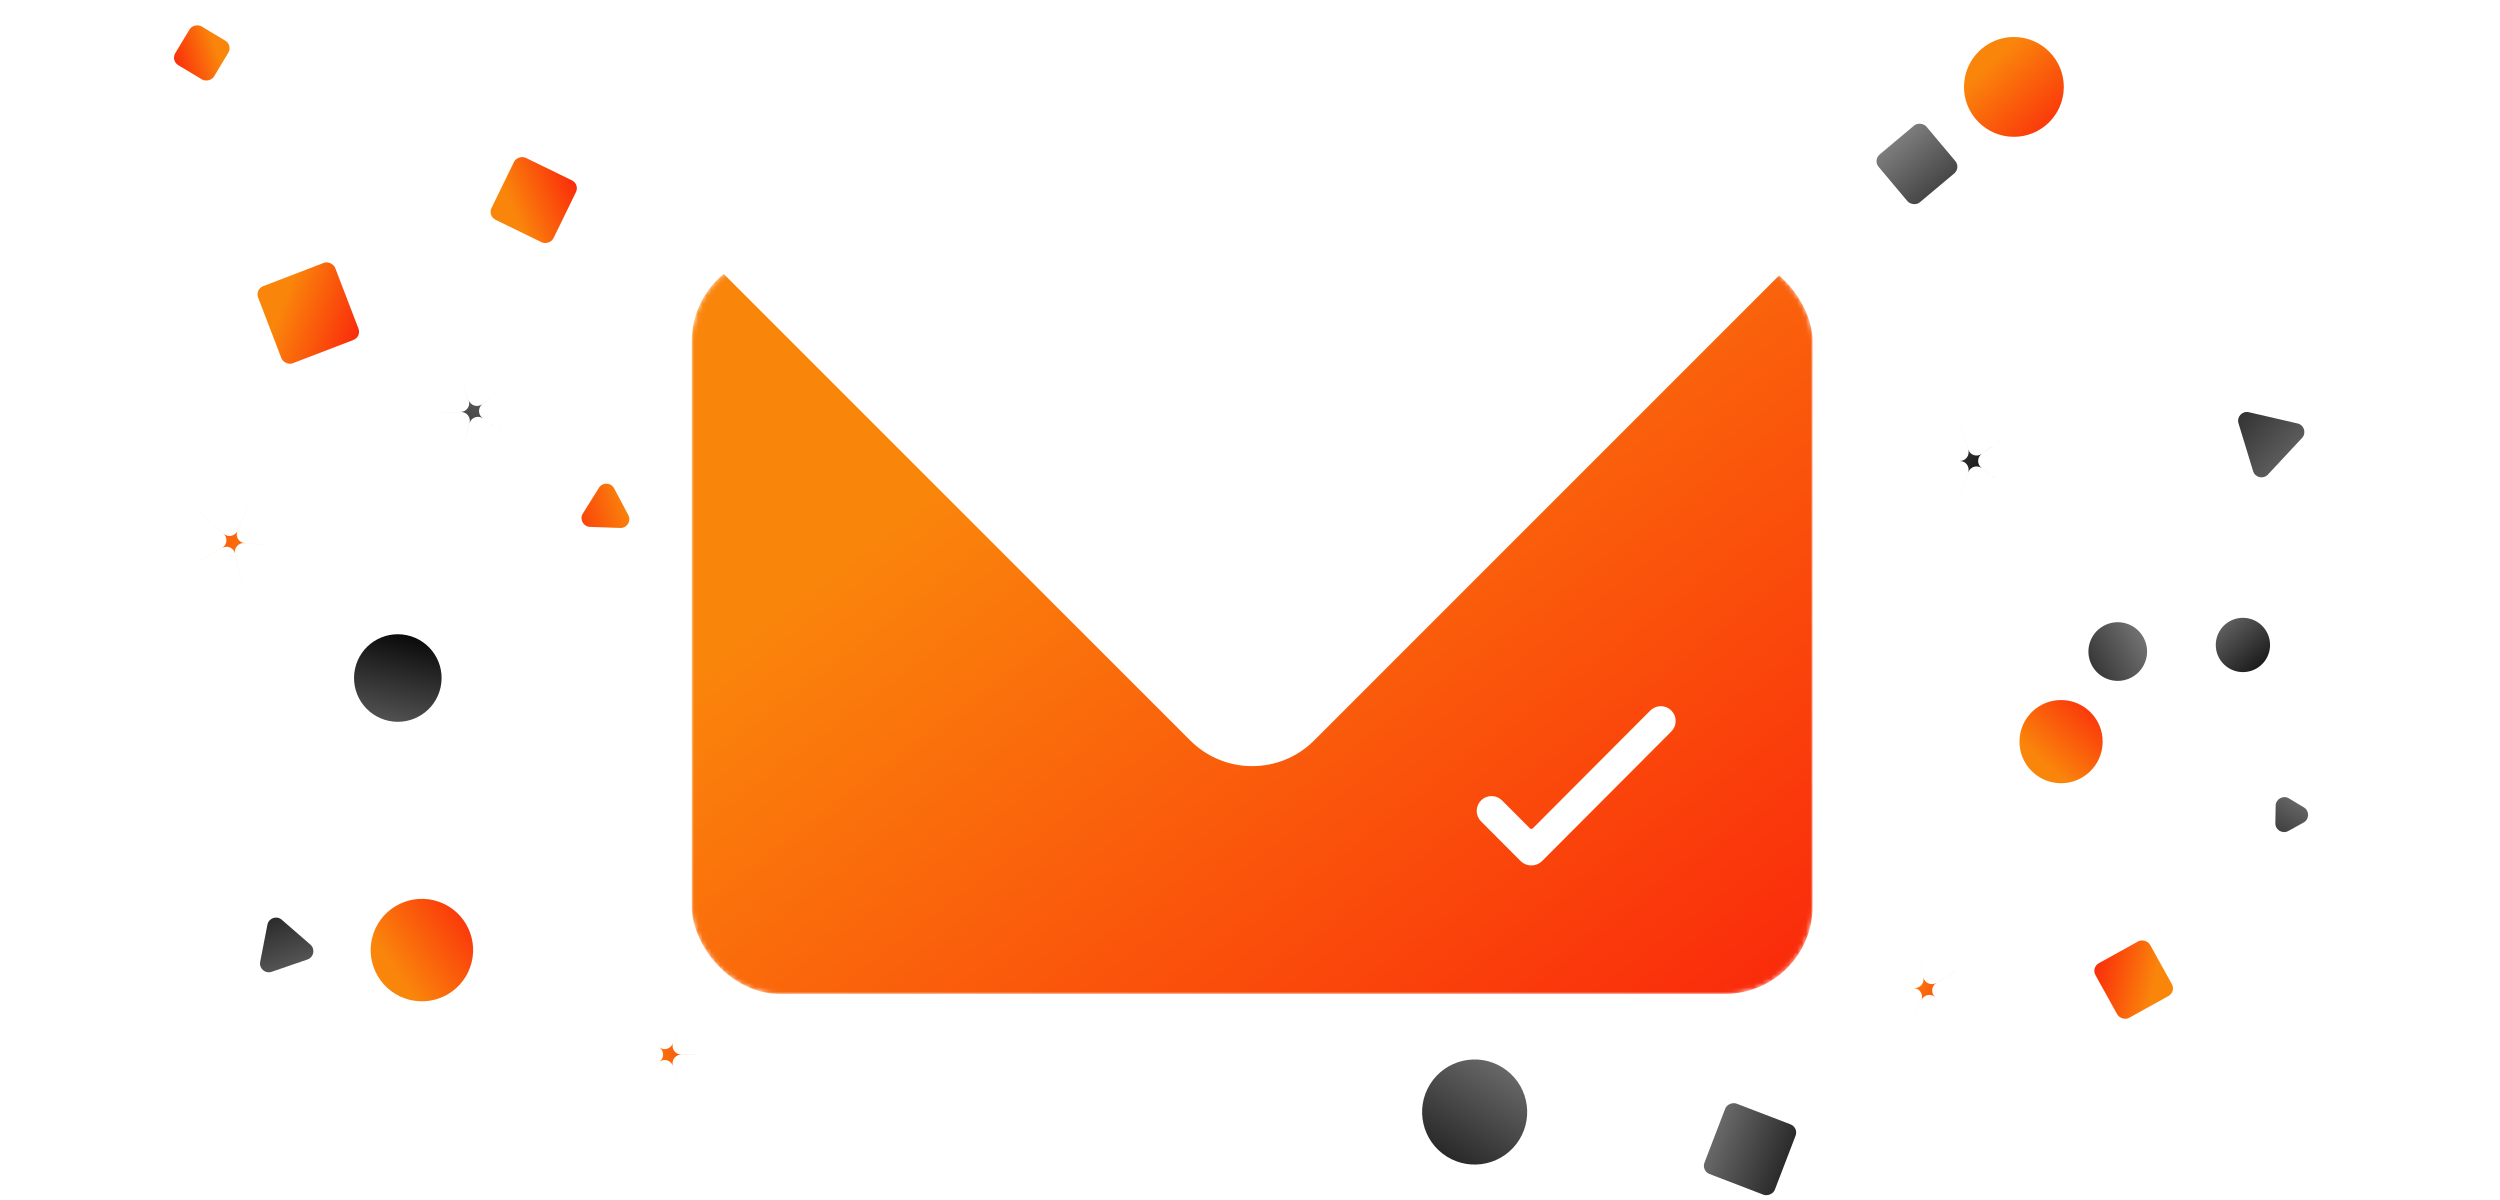 <svg width="571" height="274" viewBox="0 0 571 274" fill="none" xmlns="http://www.w3.org/2000/svg">
<g clip-path="url(#clip0)">
<g filter="url(#filter0_d)">
<rect x="53.178" y="6.321" width="10.332" height="10.332" rx="2" transform="rotate(121 53.178 6.321)" fill="url(#paint0_linear)"/>
</g>
<g filter="url(#filter1_d)">
<rect x="111.378" y="45.321" width="15.744" height="15.744" rx="2" transform="rotate(-64 111.378 45.321)" fill="url(#paint1_linear)"/>
</g>
<rect opacity="0.72" x="447.883" y="38.321" width="14.268" height="14.268" rx="2" transform="rotate(140 447.883 38.321)" fill="url(#paint2_linear)"/>
<g filter="url(#filter2_d)">
<circle cx="459.974" cy="15.851" r="11.4" transform="rotate(6 459.974 15.851)" fill="url(#paint3_linear)"/>
</g>
<path opacity="0.81" d="M105.324 103.322L107.234 96.647C107.607 95.342 106.599 94.052 105.243 94.098L98.304 94.337L105.242 94.09C106.599 94.042 107.515 92.684 107.051 91.408L104.68 84.883L107.059 91.406C107.524 92.681 109.098 93.132 110.168 92.297L115.642 88.026L110.173 92.304C109.104 93.14 109.161 94.776 110.286 95.536L116.04 99.422L110.281 95.543C109.155 94.784 107.617 95.344 107.242 96.65L105.324 103.322Z" fill="url(#paint4_linear)"/>
<g filter="url(#filter3_d)">
<rect x="58.228" y="62.08" width="18.86" height="18.86" rx="2" transform="rotate(-21 58.228 62.08)" fill="url(#paint5_linear)"/>
</g>
<circle opacity="0.94" cx="176.248" cy="73.385" r="10.7" transform="rotate(134 176.248 73.385)" fill="url(#paint6_linear)"/>
<circle cx="396.777" cy="73.898" r="6" transform="rotate(82 396.777 73.898)" fill="url(#paint7_linear)"/>
<path d="M458.323 111.05L452.623 106.913C451.524 106.116 449.967 106.622 449.546 107.913L447.366 114.61L449.539 107.91C449.957 106.619 448.995 105.294 447.637 105.294L440.595 105.289L447.637 105.285C448.995 105.284 449.957 103.96 449.539 102.668L447.366 95.969L449.546 102.666C449.967 103.957 451.524 104.463 452.623 103.665L458.323 99.529L452.628 103.672C451.53 104.471 451.53 106.108 452.628 106.907L458.323 111.05Z" fill="url(#paint8_linear)"/>
<path opacity="0.82" d="M511.27 96.682C510.82 95.209 512.133 93.802 513.633 94.148L524.771 96.72C526.271 97.066 526.834 98.906 525.784 100.033L517.988 108.393C516.938 109.519 515.063 109.086 514.612 107.614L511.27 96.682Z" fill="url(#paint9_linear)"/>
<g filter="url(#filter4_d)">
<path d="M55.588 131.396L53.682 122.455C53.399 121.127 51.904 120.462 50.727 121.14L42.808 125.706L50.722 121.13C51.898 120.451 52.069 118.823 51.06 117.913L44.271 111.793L51.067 117.905C52.077 118.813 53.678 118.473 54.231 117.233L57.954 108.884L54.241 117.237C53.69 118.478 54.508 119.896 55.858 120.039L64.949 120.999L55.857 120.049C54.507 119.908 53.411 121.125 53.693 122.453L55.588 131.396Z" fill="url(#paint10_linear)"/>
</g>
<g filter="url(#filter5_d)">
<path d="M143.512 113.647C144.235 115.007 143.215 116.639 141.676 116.585L134.752 116.343C133.214 116.289 132.31 114.59 133.126 113.284L136.797 107.409C137.613 106.103 139.537 106.171 140.259 107.53L143.512 113.647Z" fill="url(#paint11_linear)"/>
</g>
<circle opacity="0.96" cx="90.861" cy="154.861" r="10" transform="rotate(12 90.861 154.861)" fill="url(#paint12_linear)"/>
<circle opacity="0.78" cx="483.695" cy="148.813" r="6.7" transform="rotate(-119 483.695 148.813)" fill="url(#paint13_linear)"/>
<circle opacity="0.89" cx="512.281" cy="147.31" r="6.2" transform="rotate(139 512.281 147.31)" fill="url(#paint14_linear)"/>
<path opacity="0.86" d="M61.077 211.192C61.371 209.68 63.19 209.054 64.352 210.064L70.888 215.745C72.05 216.755 71.683 218.645 70.227 219.146L62.039 221.965C60.583 222.467 59.131 221.204 59.424 219.693L61.077 211.192Z" fill="url(#paint15_linear)"/>
<g filter="url(#filter6_d)">
<circle cx="189.635" cy="207.881" r="6.5" transform="rotate(153 189.635 207.881)" fill="url(#paint16_linear)"/>
</g>
<g filter="url(#filter7_d)">
<path d="M437.867 213.047L439.297 219.227C439.604 220.55 441.111 221.19 442.275 220.491L447.714 217.227L442.279 220.497C441.115 221.197 440.973 222.828 441.997 223.72L446.782 227.884L441.992 223.725C440.967 222.835 439.371 223.203 438.84 224.453L436.358 230.291L438.833 224.45C439.363 223.2 438.52 221.797 437.167 221.677L430.848 221.121L437.168 221.67C438.521 221.788 439.595 220.552 439.29 219.229L437.867 213.047Z" fill="url(#paint17_linear)"/>
</g>
<g filter="url(#filter8_d)">
<circle cx="470.748" cy="165.388" r="9.5" transform="rotate(-89 470.748 165.388)" fill="url(#paint18_linear)"/>
</g>
<path opacity="0.78" d="M522.658 189.797C521.311 190.543 519.662 189.552 519.689 188.013L519.758 184.03C519.785 182.49 521.468 181.557 522.788 182.35L526.203 184.402C527.522 185.195 527.489 187.119 526.142 187.866L522.658 189.797Z" fill="url(#paint19_linear)"/>
<g filter="url(#filter9_d)">
<circle cx="96.361" cy="212.999" r="11.7" transform="rotate(-76 96.361 212.999)" fill="url(#paint20_linear)"/>
</g>
<g filter="url(#filter10_d)">
<path d="M146.786 232.454L150.626 235.24C151.725 236.038 153.282 235.532 153.702 234.241L155.171 229.729L153.708 234.242C153.289 235.534 154.251 236.858 155.609 236.859L160.354 236.862L155.609 236.865C154.251 236.866 153.289 238.19 153.708 239.482L155.171 243.995L153.702 239.483C153.282 238.192 151.725 237.686 150.626 238.484L146.786 241.27L150.623 238.479C151.721 237.681 151.721 236.043 150.623 235.245L146.786 232.454Z" fill="url(#paint21_linear)"/>
</g>
<circle opacity="0.84" cx="336.811" cy="253.986" r="12" transform="rotate(-148 336.811 253.986)" fill="url(#paint22_linear)"/>
<rect opacity="0.83" x="410.828" y="257.521" width="17.22" height="17.22" rx="2" transform="rotate(111 410.828 257.521)" fill="url(#paint23_linear)"/>
<g filter="url(#filter11_d)">
<rect x="497.028" y="222.521" width="14.268" height="14.268" rx="2" transform="rotate(151 497.028 222.521)" fill="url(#paint24_linear)"/>
</g>
<g filter="url(#filter12_d)">
<mask id="mask0" mask-type="alpha" maskUnits="userSpaceOnUse" x="158" y="53" width="256" height="169">
<rect x="158.5" y="53.5" width="255" height="168" rx="19.5" fill="url(#paint25_linear)" stroke="black"/>
</mask>
<g mask="url(#mask0)">
<rect x="158" y="53" width="256" height="169" rx="20" fill="url(#paint26_linear)"/>
<g filter="url(#filter13_d)">
<rect x="286" y="-147" width="230" height="230" rx="20" transform="rotate(45 286 -147)" fill="white"/>
</g>
<path d="M380.669 161.009C381.405 160.271 381.405 159.078 380.669 158.341V158.341C379.931 157.601 378.733 157.601 377.995 158.341L351.174 185.231C350.392 186.014 349.123 186.014 348.342 185.231L342.005 178.878C341.267 178.138 340.069 178.138 339.331 178.878V178.878C338.595 179.616 338.595 180.809 339.331 181.546L348.342 190.58C349.123 191.364 350.392 191.364 351.174 190.58L380.669 161.009Z" fill="white" stroke="white" stroke-width="3"/>
</g>
</g>
</g>
<defs>
<filter id="filter0_d" x="19" y="-15" width="54.178" height="54.178" filterUnits="userSpaceOnUse" color-interpolation-filters="sRGB">
<feFlood flood-opacity="0" result="BackgroundImageFix"/>
<feColorMatrix in="SourceAlpha" type="matrix" values="0 0 0 0 0 0 0 0 0 0 0 0 0 0 0 0 0 0 127 0"/>
<feOffset dy="4"/>
<feGaussianBlur stdDeviation="10"/>
<feColorMatrix type="matrix" values="0 0 0 0 0.98 0 0 0 0 0.522 0 0 0 0 0.043 0 0 0 0.05 0"/>
<feBlend mode="normal" in2="BackgroundImageFix" result="effect1_dropShadow"/>
<feBlend mode="normal" in="SourceGraphic" in2="effect1_dropShadow" result="shape"/>
</filter>
<filter id="filter1_d" x="91.378" y="15.171" width="61.052" height="61.052" filterUnits="userSpaceOnUse" color-interpolation-filters="sRGB">
<feFlood flood-opacity="0" result="BackgroundImageFix"/>
<feColorMatrix in="SourceAlpha" type="matrix" values="0 0 0 0 0 0 0 0 0 0 0 0 0 0 0 0 0 0 127 0"/>
<feOffset dy="4"/>
<feGaussianBlur stdDeviation="10"/>
<feColorMatrix type="matrix" values="0 0 0 0 0.98 0 0 0 0 0.522 0 0 0 0 0.043 0 0 0 0.05 0"/>
<feBlend mode="normal" in2="BackgroundImageFix" result="effect1_dropShadow"/>
<feBlend mode="normal" in="SourceGraphic" in2="effect1_dropShadow" result="shape"/>
</filter>
<filter id="filter2_d" x="427.445" y="-12.679" width="65.058" height="65.058" filterUnits="userSpaceOnUse" color-interpolation-filters="sRGB">
<feFlood flood-opacity="0" result="BackgroundImageFix"/>
<feColorMatrix in="SourceAlpha" type="matrix" values="0 0 0 0 0 0 0 0 0 0 0 0 0 0 0 0 0 0 127 0"/>
<feOffset dy="4"/>
<feGaussianBlur stdDeviation="10"/>
<feColorMatrix type="matrix" values="0 0 0 0 0.98 0 0 0 0 0.522 0 0 0 0 0.043 0 0 0 0.05 0"/>
<feBlend mode="normal" in2="BackgroundImageFix" result="effect1_dropShadow"/>
<feBlend mode="normal" in="SourceGraphic" in2="effect1_dropShadow" result="shape"/>
</filter>
<filter id="filter3_d" x="38.228" y="39.321" width="64.366" height="64.366" filterUnits="userSpaceOnUse" color-interpolation-filters="sRGB">
<feFlood flood-opacity="0" result="BackgroundImageFix"/>
<feColorMatrix in="SourceAlpha" type="matrix" values="0 0 0 0 0 0 0 0 0 0 0 0 0 0 0 0 0 0 127 0"/>
<feOffset dy="4"/>
<feGaussianBlur stdDeviation="10"/>
<feColorMatrix type="matrix" values="0 0 0 0 0.98 0 0 0 0 0.522 0 0 0 0 0.043 0 0 0 0.05 0"/>
<feBlend mode="normal" in2="BackgroundImageFix" result="effect1_dropShadow"/>
<feBlend mode="normal" in="SourceGraphic" in2="effect1_dropShadow" result="shape"/>
</filter>
<filter id="filter4_d" x="20.042" y="91.986" width="66.616" height="65.763" filterUnits="userSpaceOnUse" color-interpolation-filters="sRGB">
<feFlood flood-opacity="0" result="BackgroundImageFix"/>
<feColorMatrix in="SourceAlpha" type="matrix" values="0 0 0 0 0 0 0 0 0 0 0 0 0 0 0 0 0 0 127 0"/>
<feOffset dy="4"/>
<feGaussianBlur stdDeviation="10"/>
<feColorMatrix type="matrix" values="0 0 0 0 0.98 0 0 0 0 0.522 0 0 0 0 0.043 0 0 0 0.05 0"/>
<feBlend mode="normal" in2="BackgroundImageFix" result="effect1_dropShadow"/>
<feBlend mode="normal" in="SourceGraphic" in2="effect1_dropShadow" result="shape"/>
</filter>
<filter id="filter5_d" x="112.065" y="89.71" width="54.275" height="54.572" filterUnits="userSpaceOnUse" color-interpolation-filters="sRGB">
<feFlood flood-opacity="0" result="BackgroundImageFix"/>
<feColorMatrix in="SourceAlpha" type="matrix" values="0 0 0 0 0 0 0 0 0 0 0 0 0 0 0 0 0 0 127 0"/>
<feOffset dy="4"/>
<feGaussianBlur stdDeviation="10"/>
<feColorMatrix type="matrix" values="0 0 0 0 0.98 0 0 0 0 0.522 0 0 0 0 0.043 0 0 0 0.05 0"/>
<feBlend mode="normal" in2="BackgroundImageFix" result="effect1_dropShadow"/>
<feBlend mode="normal" in="SourceGraphic" in2="effect1_dropShadow" result="shape"/>
</filter>
<filter id="filter6_d" x="160.893" y="183.138" width="57.485" height="57.485" filterUnits="userSpaceOnUse" color-interpolation-filters="sRGB">
<feFlood flood-opacity="0" result="BackgroundImageFix"/>
<feColorMatrix in="SourceAlpha" type="matrix" values="0 0 0 0 0 0 0 0 0 0 0 0 0 0 0 0 0 0 127 0"/>
<feOffset dy="4"/>
<feGaussianBlur stdDeviation="10"/>
<feColorMatrix type="matrix" values="0 0 0 0 0.98 0 0 0 0 0.522 0 0 0 0 0.043 0 0 0 0.05 0"/>
<feBlend mode="normal" in2="BackgroundImageFix" result="effect1_dropShadow"/>
<feBlend mode="normal" in="SourceGraphic" in2="effect1_dropShadow" result="shape"/>
</filter>
<filter id="filter7_d" x="409.434" y="195.1" width="60.569" height="59.934" filterUnits="userSpaceOnUse" color-interpolation-filters="sRGB">
<feFlood flood-opacity="0" result="BackgroundImageFix"/>
<feColorMatrix in="SourceAlpha" type="matrix" values="0 0 0 0 0 0 0 0 0 0 0 0 0 0 0 0 0 0 127 0"/>
<feOffset dy="4"/>
<feGaussianBlur stdDeviation="10"/>
<feColorMatrix type="matrix" values="0 0 0 0 0.98 0 0 0 0 0.522 0 0 0 0 0.043 0 0 0 0.05 0"/>
<feBlend mode="normal" in2="BackgroundImageFix" result="effect1_dropShadow"/>
<feBlend mode="normal" in="SourceGraphic" in2="effect1_dropShadow" result="shape"/>
</filter>
<filter id="filter8_d" x="441.083" y="139.724" width="59.329" height="59.329" filterUnits="userSpaceOnUse" color-interpolation-filters="sRGB">
<feFlood flood-opacity="0" result="BackgroundImageFix"/>
<feColorMatrix in="SourceAlpha" type="matrix" values="0 0 0 0 0 0 0 0 0 0 0 0 0 0 0 0 0 0 127 0"/>
<feOffset dy="4"/>
<feGaussianBlur stdDeviation="10"/>
<feColorMatrix type="matrix" values="0 0 0 0 0.98 0 0 0 0 0.522 0 0 0 0 0.043 0 0 0 0.05 0"/>
<feBlend mode="normal" in2="BackgroundImageFix" result="effect1_dropShadow"/>
<feBlend mode="normal" in="SourceGraphic" in2="effect1_dropShadow" result="shape"/>
</filter>
<filter id="filter9_d" x="62.178" y="182.816" width="68.366" height="68.366" filterUnits="userSpaceOnUse" color-interpolation-filters="sRGB">
<feFlood flood-opacity="0" result="BackgroundImageFix"/>
<feColorMatrix in="SourceAlpha" type="matrix" values="0 0 0 0 0 0 0 0 0 0 0 0 0 0 0 0 0 0 127 0"/>
<feOffset dy="4"/>
<feGaussianBlur stdDeviation="10"/>
<feColorMatrix type="matrix" values="0 0 0 0 0.98 0 0 0 0 0.522 0 0 0 0 0.043 0 0 0 0.05 0"/>
<feBlend mode="normal" in2="BackgroundImageFix" result="effect1_dropShadow"/>
<feBlend mode="normal" in="SourceGraphic" in2="effect1_dropShadow" result="shape"/>
</filter>
<filter id="filter10_d" x="122.593" y="210.683" width="59.362" height="59.516" filterUnits="userSpaceOnUse" color-interpolation-filters="sRGB">
<feFlood flood-opacity="0" result="BackgroundImageFix"/>
<feColorMatrix in="SourceAlpha" type="matrix" values="0 0 0 0 0 0 0 0 0 0 0 0 0 0 0 0 0 0 127 0"/>
<feOffset dy="4"/>
<feGaussianBlur stdDeviation="10"/>
<feColorMatrix type="matrix" values="0 0 0 0 0.98 0 0 0 0 0.522 0 0 0 0 0.043 0 0 0 0.05 0"/>
<feBlend mode="normal" in2="BackgroundImageFix" result="effect1_dropShadow"/>
<feBlend mode="normal" in="SourceGraphic" in2="effect1_dropShadow" result="shape"/>
</filter>
<filter id="filter11_d" x="457.632" y="194.042" width="59.396" height="59.396" filterUnits="userSpaceOnUse" color-interpolation-filters="sRGB">
<feFlood flood-opacity="0" result="BackgroundImageFix"/>
<feColorMatrix in="SourceAlpha" type="matrix" values="0 0 0 0 0 0 0 0 0 0 0 0 0 0 0 0 0 0 127 0"/>
<feOffset dy="4"/>
<feGaussianBlur stdDeviation="10"/>
<feColorMatrix type="matrix" values="0 0 0 0 0.98 0 0 0 0 0.522 0 0 0 0 0.043 0 0 0 0.05 0"/>
<feBlend mode="normal" in2="BackgroundImageFix" result="effect1_dropShadow"/>
<feBlend mode="normal" in="SourceGraphic" in2="effect1_dropShadow" result="shape"/>
</filter>
<filter id="filter12_d" x="138" y="38" width="296" height="209" filterUnits="userSpaceOnUse" color-interpolation-filters="sRGB">
<feFlood flood-opacity="0" result="BackgroundImageFix"/>
<feColorMatrix in="SourceAlpha" type="matrix" values="0 0 0 0 0 0 0 0 0 0 0 0 0 0 0 0 0 0 127 0"/>
<feOffset dy="5"/>
<feGaussianBlur stdDeviation="10"/>
<feColorMatrix type="matrix" values="0 0 0 0 0.98 0 0 0 0 0.522 0 0 0 0 0.043 0 0 0 0.3 0"/>
<feBlend mode="normal" in2="BackgroundImageFix" result="effect1_dropShadow"/>
<feBlend mode="normal" in="SourceGraphic" in2="effect1_dropShadow" result="shape"/>
</filter>
<filter id="filter13_d" x="103.365" y="-167" width="365.269" height="365.269" filterUnits="userSpaceOnUse" color-interpolation-filters="sRGB">
<feFlood flood-opacity="0" result="BackgroundImageFix"/>
<feColorMatrix in="SourceAlpha" type="matrix" values="0 0 0 0 0 0 0 0 0 0 0 0 0 0 0 0 0 0 127 0"/>
<feOffset/>
<feGaussianBlur stdDeviation="10"/>
<feColorMatrix type="matrix" values="0 0 0 0 0.846 0 0 0 0 0.457 0 0 0 0 0 0 0 0 1 0"/>
<feBlend mode="normal" in2="BackgroundImageFix" result="effect1_dropShadow"/>
<feBlend mode="normal" in="SourceGraphic" in2="effect1_dropShadow" result="shape"/>
</filter>
<linearGradient id="paint0_linear" x1="58.344" y1="6.321" x2="66.397" y2="13.341" gradientUnits="userSpaceOnUse">
<stop stop-color="#FA850B"/>
<stop offset="1" stop-color="#FA280B"/>
</linearGradient>
<linearGradient id="paint1_linear" x1="119.25" y1="45.321" x2="131.521" y2="56.017" gradientUnits="userSpaceOnUse">
<stop stop-color="#FA850B"/>
<stop offset="1" stop-color="#FA280B"/>
</linearGradient>
<linearGradient id="paint2_linear" x1="455.017" y1="38.321" x2="455.017" y2="52.589" gradientUnits="userSpaceOnUse">
<stop/>
<stop offset="1" stop-color="#4A4A4A"/>
</linearGradient>
<linearGradient id="paint3_linear" x1="459.974" y1="4.45" x2="477.746" y2="19.94" gradientUnits="userSpaceOnUse">
<stop stop-color="#FA850B"/>
<stop offset="1" stop-color="#FA280B"/>
</linearGradient>
<linearGradient id="paint4_linear" x1="105.324" y1="103.322" x2="110.672" y2="84.674" gradientUnits="userSpaceOnUse">
<stop/>
<stop offset="1" stop-color="#4A4A4A"/>
</linearGradient>
<linearGradient id="paint5_linear" x1="67.658" y1="62.08" x2="82.359" y2="74.893" gradientUnits="userSpaceOnUse">
<stop stop-color="#FA850B"/>
<stop offset="1" stop-color="#FA280B"/>
</linearGradient>
<linearGradient id="paint6_linear" x1="176.248" y1="62.685" x2="176.248" y2="84.085" gradientUnits="userSpaceOnUse">
<stop/>
<stop offset="1" stop-color="#4A4A4A"/>
</linearGradient>
<linearGradient id="paint7_linear" x1="396.777" y1="67.898" x2="396.777" y2="79.898" gradientUnits="userSpaceOnUse">
<stop/>
<stop offset="1" stop-color="#4A4A4A"/>
</linearGradient>
<linearGradient id="paint8_linear" x1="458.323" y1="111.05" x2="442.466" y2="99.529" gradientUnits="userSpaceOnUse">
<stop/>
<stop offset="1" stop-color="#4A4A4A"/>
</linearGradient>
<linearGradient id="paint9_linear" x1="510.257" y1="93.369" x2="525.762" y2="107.827" gradientUnits="userSpaceOnUse">
<stop/>
<stop offset="1" stop-color="#4A4A4A"/>
</linearGradient>
<linearGradient id="paint10_linear" x1="55.588" y1="131.396" x2="34.081" y2="119.437" gradientUnits="userSpaceOnUse">
<stop stop-color="#FA850B"/>
<stop offset="1" stop-color="#FA280B"/>
</linearGradient>
<linearGradient id="paint11_linear" x1="145.138" y1="116.706" x2="129.311" y2="121.522" gradientUnits="userSpaceOnUse">
<stop stop-color="#FA850B"/>
<stop offset="1" stop-color="#FA280B"/>
</linearGradient>
<linearGradient id="paint12_linear" x1="90.861" y1="144.861" x2="90.861" y2="164.861" gradientUnits="userSpaceOnUse">
<stop/>
<stop offset="1" stop-color="#4A4A4A"/>
</linearGradient>
<linearGradient id="paint13_linear" x1="483.695" y1="142.113" x2="483.695" y2="155.513" gradientUnits="userSpaceOnUse">
<stop/>
<stop offset="1" stop-color="#4A4A4A"/>
</linearGradient>
<linearGradient id="paint14_linear" x1="512.281" y1="141.11" x2="512.281" y2="153.51" gradientUnits="userSpaceOnUse">
<stop/>
<stop offset="1" stop-color="#4A4A4A"/>
</linearGradient>
<linearGradient id="paint15_linear" x1="61.738" y1="207.791" x2="67.598" y2="224.81" gradientUnits="userSpaceOnUse">
<stop/>
<stop offset="1" stop-color="#4A4A4A"/>
</linearGradient>
<linearGradient id="paint16_linear" x1="189.635" y1="201.381" x2="199.768" y2="210.213" gradientUnits="userSpaceOnUse">
<stop stop-color="#FA850B"/>
<stop offset="1" stop-color="#FA280B"/>
</linearGradient>
<linearGradient id="paint17_linear" x1="437.867" y1="213.047" x2="454.471" y2="221.904" gradientUnits="userSpaceOnUse">
<stop stop-color="#FA850B"/>
<stop offset="1" stop-color="#FA280B"/>
</linearGradient>
<linearGradient id="paint18_linear" x1="470.748" y1="155.888" x2="485.557" y2="168.797" gradientUnits="userSpaceOnUse">
<stop stop-color="#FA850B"/>
<stop offset="1" stop-color="#FA280B"/>
</linearGradient>
<linearGradient id="paint19_linear" x1="519.628" y1="191.476" x2="526.118" y2="180.676" gradientUnits="userSpaceOnUse">
<stop/>
<stop offset="1" stop-color="#4A4A4A"/>
</linearGradient>
<linearGradient id="paint20_linear" x1="96.361" y1="201.299" x2="114.6" y2="217.197" gradientUnits="userSpaceOnUse">
<stop stop-color="#FA850B"/>
<stop offset="1" stop-color="#FA280B"/>
</linearGradient>
<linearGradient id="paint21_linear" x1="146.786" y1="232.454" x2="161.903" y2="228.985" gradientUnits="userSpaceOnUse">
<stop stop-color="#FA850B"/>
<stop offset="1" stop-color="#FA280B"/>
</linearGradient>
<linearGradient id="paint22_linear" x1="336.811" y1="241.986" x2="336.811" y2="265.986" gradientUnits="userSpaceOnUse">
<stop/>
<stop offset="1" stop-color="#4A4A4A"/>
</linearGradient>
<linearGradient id="paint23_linear" x1="419.438" y1="257.521" x2="419.438" y2="274.741" gradientUnits="userSpaceOnUse">
<stop/>
<stop offset="1" stop-color="#4A4A4A"/>
</linearGradient>
<linearGradient id="paint24_linear" x1="504.162" y1="222.521" x2="515.283" y2="232.215" gradientUnits="userSpaceOnUse">
<stop stop-color="#FA850B"/>
<stop offset="1" stop-color="#FA280B"/>
</linearGradient>
<linearGradient id="paint25_linear" x1="286" y1="53" x2="414" y2="222" gradientUnits="userSpaceOnUse">
<stop stop-color="#FA850B"/>
<stop offset="1" stop-color="#FA280B"/>
</linearGradient>
<linearGradient id="paint26_linear" x1="286" y1="53" x2="414" y2="222" gradientUnits="userSpaceOnUse">
<stop stop-color="#FA850B"/>
<stop offset="1" stop-color="#FA280B"/>
</linearGradient>
<clipPath id="clip0">
<rect width="571" height="274" fill="white"/>
</clipPath>
</defs>
</svg>
